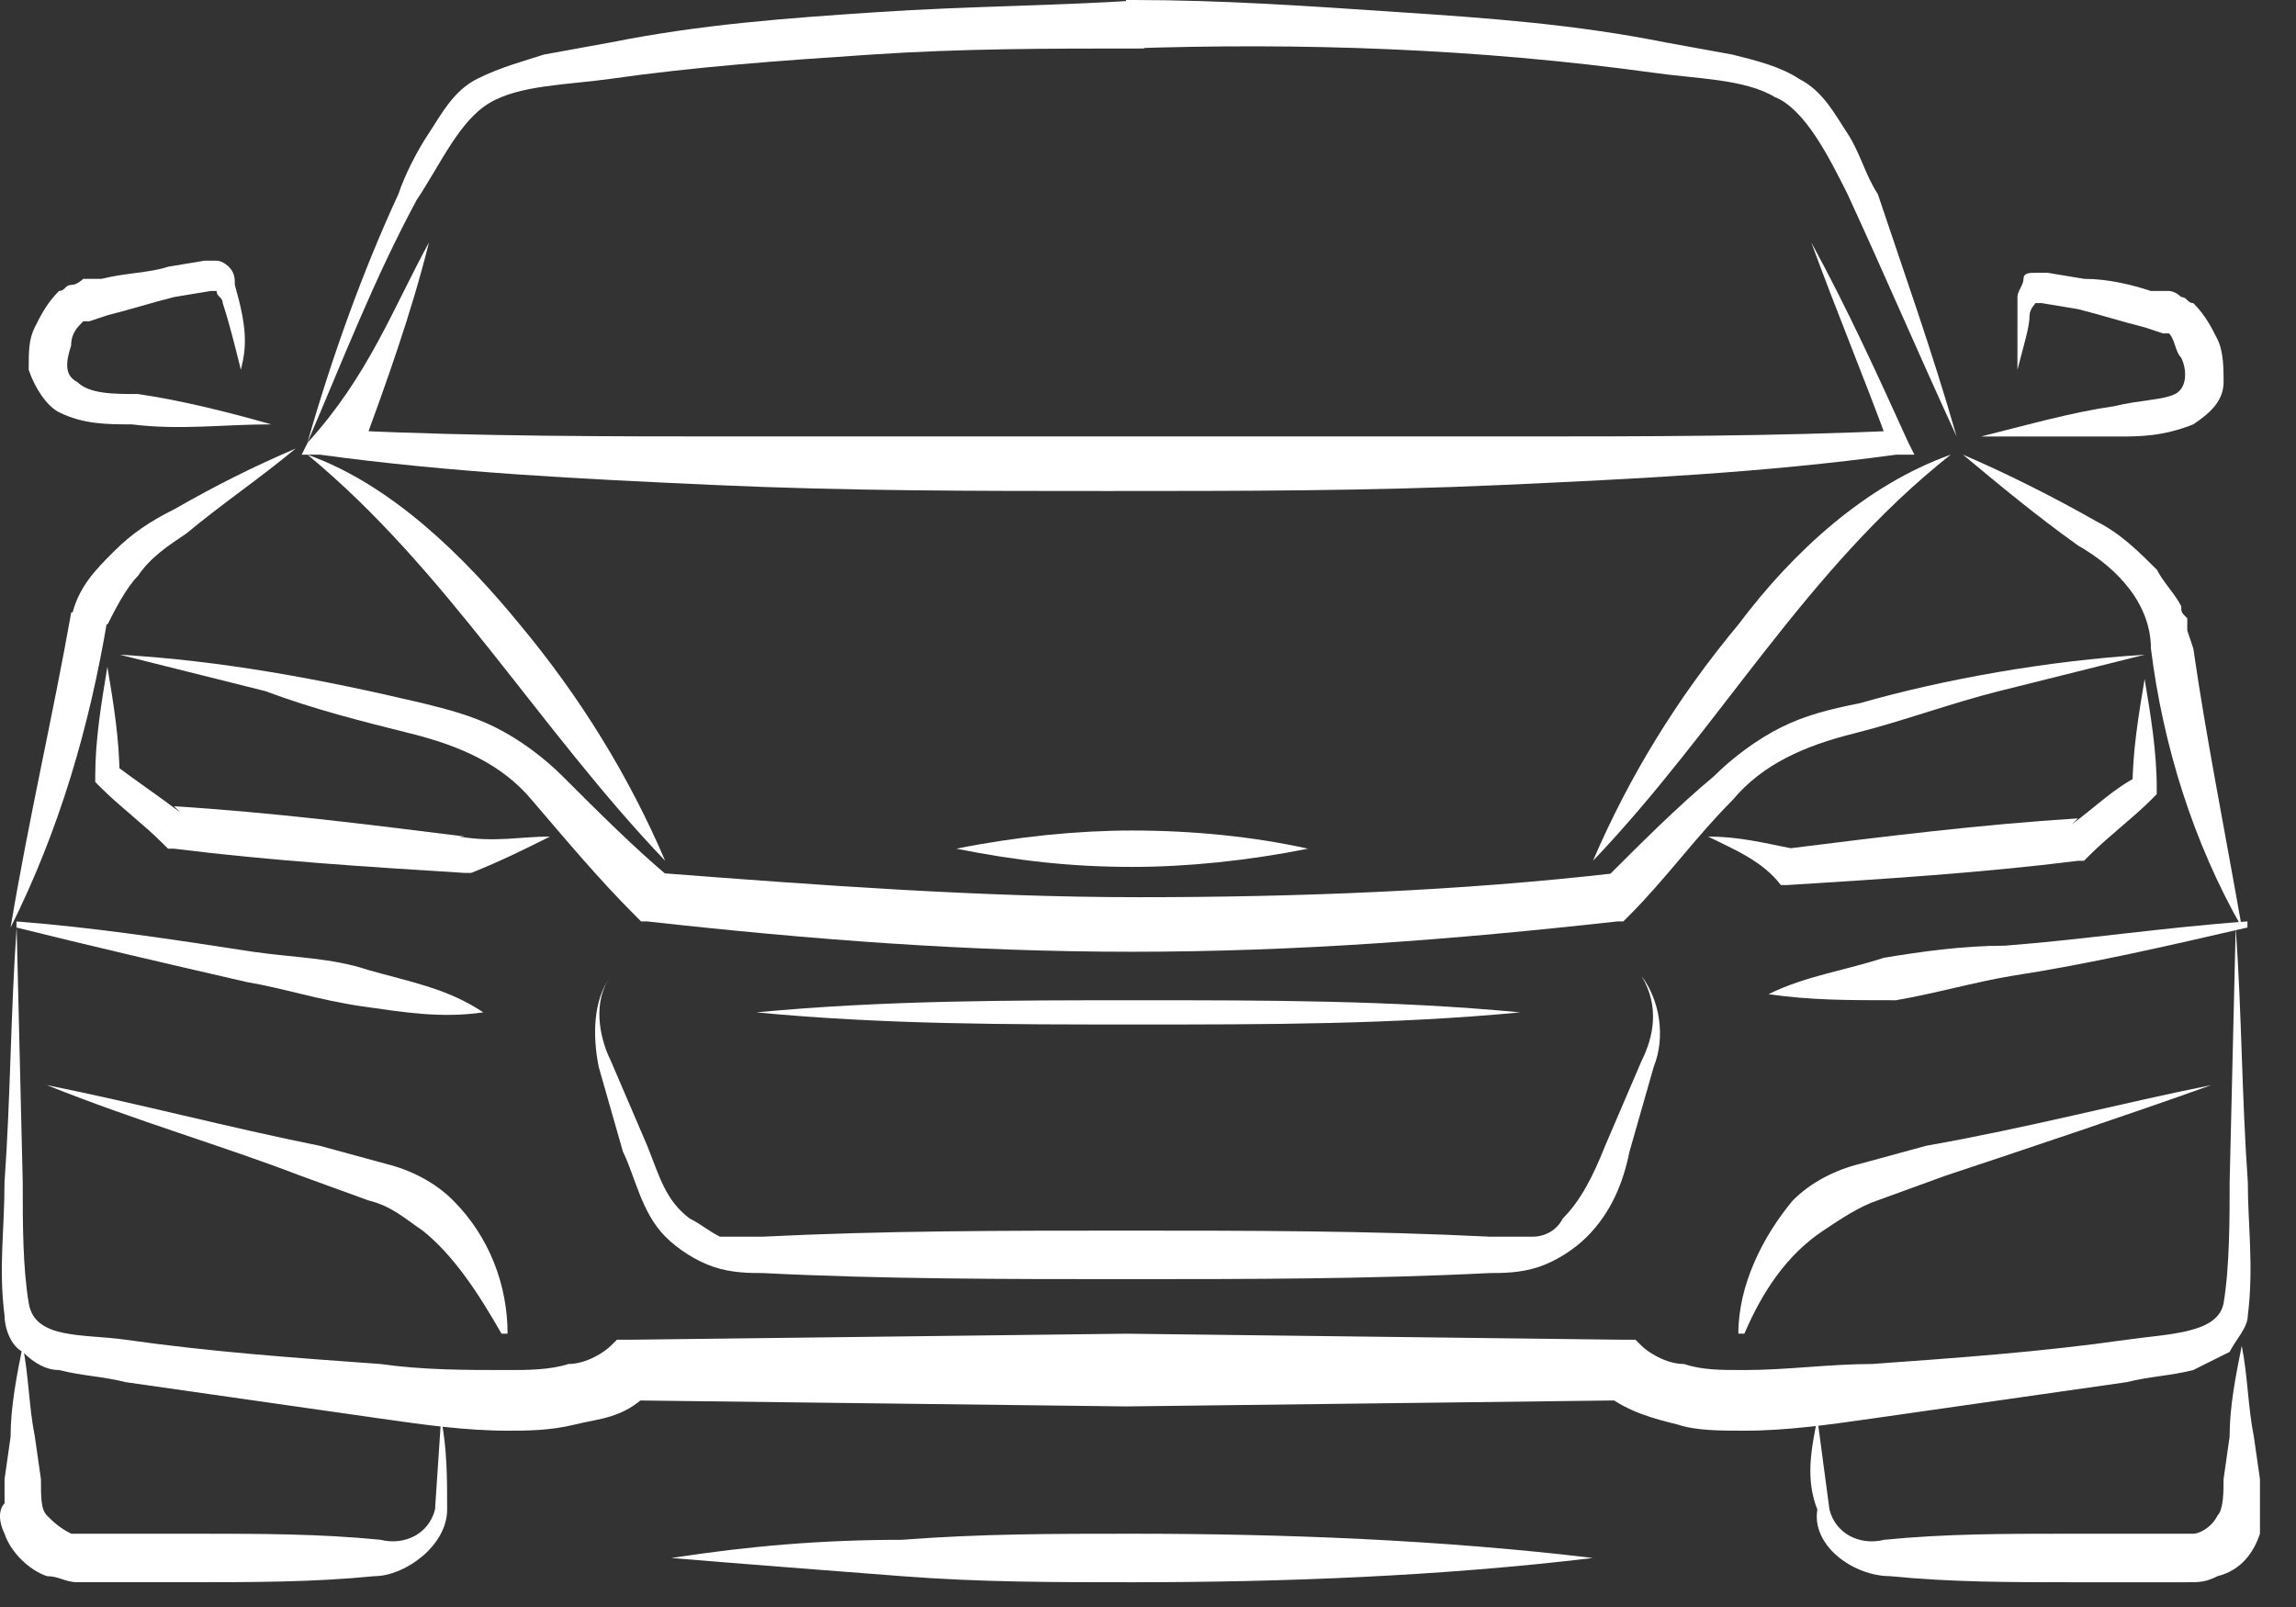 <svg width="60" height="42" viewBox="0 0 60 42" fill="none" xmlns="http://www.w3.org/2000/svg">
<rect x="0" y="0" width="60" height="42" fill="#333333" stroke="none"/>
<path d="M6.295 9.665C6.137 9.031 5.979 8.397 5.82 7.922C5.82 7.763 5.662 7.763 5.662 7.605C5.503 7.605 5.662 7.605 5.503 7.605L4.552 7.763C3.919 7.922 3.443 8.08 2.81 8.239L2.334 8.397C2.176 8.397 2.176 8.397 2.176 8.397C2.017 8.556 1.859 8.714 1.859 9.031C1.701 9.506 1.701 9.823 2.018 9.982C2.334 10.298 2.968 10.298 3.602 10.298C4.711 10.457 5.979 10.774 7.088 11.091C5.82 11.091 4.711 11.249 3.443 11.091C2.81 11.091 2.176 11.091 1.542 10.774C1.225 10.615 0.908 10.14 0.75 9.665C0.75 9.189 0.75 8.872 0.908 8.556C1.067 8.239 1.225 7.922 1.542 7.605C1.701 7.605 1.701 7.447 1.859 7.447C2.018 7.447 2.176 7.288 2.176 7.288L2.651 7.288C3.285 7.13 3.919 7.13 4.394 6.971L5.345 6.813C5.345 6.813 5.503 6.813 5.662 6.813C5.82 6.813 5.978 6.971 5.978 6.971C6.137 7.13 6.137 7.288 6.137 7.447C6.454 8.556 6.454 9.031 6.295 9.665Z" fill="white"/>
<path d="M17.383 22.498C14.056 19.013 11.679 14.893 8.035 11.883C10.253 12.675 12.155 14.576 13.581 16.319C15.165 18.22 16.433 20.28 17.383 22.498Z" fill="white"/>
<path d="M52.721 9.665C52.721 9.031 52.721 8.397 52.721 7.763C52.721 7.605 52.88 7.447 52.88 7.288C52.88 7.13 53.038 7.13 53.196 7.13C53.355 7.13 53.513 7.13 53.513 7.13L54.464 7.288C55.098 7.288 55.731 7.447 56.207 7.605L56.682 7.605C56.682 7.605 56.841 7.605 56.999 7.763C57.157 7.763 57.157 7.922 57.316 7.922C57.633 8.239 57.791 8.556 57.95 8.872C58.108 9.189 58.108 9.665 58.108 9.982C58.108 10.457 57.791 10.774 57.316 11.091C56.524 11.408 55.89 11.408 55.415 11.408C54.147 11.408 53.038 11.408 51.77 11.408C53.038 11.091 54.147 10.774 55.256 10.615C55.89 10.457 56.524 10.457 56.84 10.298C57.157 10.14 57.157 9.665 56.999 9.348C56.841 9.189 56.84 8.872 56.682 8.714C56.682 8.714 56.682 8.714 56.524 8.714L56.048 8.556C55.414 8.397 54.939 8.239 54.306 8.08L53.355 7.922C53.197 7.922 53.355 7.922 53.196 7.922C53.196 7.922 53.038 8.08 53.038 8.239C53.038 8.556 52.88 9.031 52.721 9.665Z" fill="white"/>
<path d="M41.628 22.498C42.579 20.28 43.846 18.221 45.431 16.319C46.856 14.418 48.758 12.675 50.976 11.883C47.173 14.893 44.955 19.013 41.628 22.498Z" fill="white"/>
<path d="M56.047 17.111L52.244 18.062C50.977 18.379 49.709 18.854 48.442 19.171C47.174 19.488 46.065 19.963 45.273 20.914C44.322 21.864 43.53 22.973 42.579 23.924L42.421 24.082L42.263 24.082C37.985 24.558 33.865 24.875 29.587 24.875C25.309 24.875 21.19 24.558 16.912 24.082L16.754 24.082L16.595 23.924C15.645 22.973 14.852 22.023 13.902 20.914C13.11 19.963 12.001 19.488 10.733 19.171C9.465 18.854 8.198 18.537 6.93 18.062C5.663 17.745 4.395 17.428 3.128 17.111C5.821 17.27 8.356 17.745 11.05 18.379C11.684 18.537 12.317 18.695 12.951 19.012C13.585 19.329 14.219 19.805 14.694 20.28C15.645 21.23 16.595 22.181 17.546 22.973L17.229 22.815C21.348 23.132 25.626 23.449 29.746 23.449C33.865 23.449 38.143 23.29 42.263 22.815L41.946 22.973C42.896 22.023 43.847 21.072 44.797 20.28C45.273 19.805 45.907 19.329 46.54 19.012C47.174 18.695 47.808 18.537 48.6 18.379C50.818 17.745 53.512 17.27 56.047 17.111Z" fill="white"/>
<path d="M14.372 21.864C13.739 22.181 13.105 22.498 12.312 22.815L12.154 22.815C9.619 22.657 7.084 22.498 4.549 22.181L4.391 22.181L4.232 22.023C3.757 21.547 3.123 21.072 2.648 20.597L2.489 20.438L2.489 20.28C2.489 19.329 2.648 18.379 2.806 17.428C2.965 18.379 3.123 19.329 3.123 20.28L2.965 19.963C3.598 20.438 4.074 20.755 4.707 21.23L4.549 21.072C7.084 21.23 9.619 21.547 12.154 21.864L11.996 21.864C12.946 22.023 13.58 21.864 14.372 21.864Z" fill="white"/>
<path d="M44.637 21.864C45.429 21.864 46.063 22.023 46.855 22.181L46.696 22.181C49.231 21.864 51.767 21.547 54.301 21.389L54.143 21.547C54.777 21.072 55.252 20.597 55.886 20.28L55.727 20.597C55.727 19.646 55.886 18.695 56.044 17.745C56.203 18.695 56.361 19.646 56.361 20.597L56.361 20.755L56.203 20.914C55.727 21.389 55.094 21.864 54.618 22.34L54.46 22.498L54.301 22.498C51.767 22.815 49.231 22.973 46.696 23.132L46.538 23.132C46.063 22.498 45.27 22.181 44.637 21.864Z" fill="white"/>
<path d="M15.963 25.509C15.488 26.142 15.646 27.093 15.963 27.727L16.914 29.945C17.231 30.737 17.389 31.371 18.023 31.846C18.34 32.005 18.498 32.163 18.815 32.322C19.132 32.322 19.449 32.322 19.924 32.322C23.093 32.163 26.262 32.163 29.431 32.163C32.6 32.163 35.768 32.163 38.937 32.322C39.413 32.322 39.729 32.322 40.046 32.322C40.363 32.322 40.68 32.163 40.839 31.846C41.314 31.371 41.631 30.737 41.947 29.945L42.898 27.727C43.215 27.093 43.373 26.301 42.898 25.509C43.373 26.142 43.532 27.093 43.215 27.885L42.581 30.104C42.423 30.896 42.106 31.688 41.472 32.322C41.155 32.639 40.68 32.956 40.205 33.114C39.729 33.272 39.254 33.272 38.937 33.272C35.768 33.431 32.6 33.431 29.431 33.431C26.262 33.431 23.093 33.431 19.924 33.272C19.608 33.272 19.132 33.272 18.657 33.114C18.182 32.956 17.706 32.639 17.389 32.322C16.756 31.688 16.597 30.737 16.28 30.104L15.646 27.885C15.488 27.093 15.488 26.142 15.963 25.509Z" fill="white"/>
<path d="M51.131 11.408C50.18 9.348 49.23 7.13 48.279 5.07C47.803 4.119 47.17 2.852 46.378 2.535C45.585 2.06 44.318 2.06 43.209 1.901C38.614 1.268 34.019 1.109 29.424 1.268L29.424 3.48674e-07L29.741 3.5384e-07L29.741 1.268C27.365 1.268 25.147 1.268 22.77 1.426C20.393 1.584 18.175 1.743 15.957 2.06C14.848 2.218 13.581 2.218 12.788 2.693C11.996 3.169 11.521 4.278 10.887 5.229C9.778 7.288 8.986 9.348 8.035 11.566C8.669 9.348 9.461 7.13 10.412 5.07C10.57 4.595 10.887 3.961 11.204 3.486C11.521 3.01 11.838 2.377 12.471 2.06C13.105 1.743 13.739 1.584 14.214 1.426L15.957 1.109C18.334 0.634 20.552 0.475 22.928 0.317C25.305 0.158 27.523 0.158 29.9 3.56422e-07L29.9 1.268L29.583 1.268L29.583 3.51258e-07C31.96 3.89999e-07 34.178 0.158 36.554 0.317C38.931 0.475 41.149 0.634 43.526 1.109L45.269 1.426C45.902 1.584 46.536 1.743 47.011 2.06C47.645 2.377 47.962 3.01 48.279 3.486C48.596 3.961 48.754 4.595 49.071 5.07C49.705 6.971 50.497 9.19 51.131 11.408Z" fill="white"/>
<path d="M11.21 6.337C10.735 8.238 10.101 9.981 9.467 11.724L9.15 11.249C12.477 11.407 15.963 11.407 19.291 11.407L29.431 11.407L39.571 11.407C42.898 11.407 46.384 11.407 49.711 11.249L49.394 11.724C48.76 9.981 47.968 8.08 47.334 6.337C48.285 8.08 49.077 9.823 49.869 11.566L50.028 11.883L49.552 11.883C46.067 12.358 42.739 12.516 39.254 12.675C35.768 12.833 32.441 12.833 28.955 12.833C25.47 12.833 22.142 12.833 18.657 12.675C15.171 12.516 11.844 12.358 8.358 11.883L7.883 11.883L8.041 11.566C9.626 9.823 10.259 8.08 11.21 6.337Z" fill="white"/>
<path d="M58.585 24.241C57.318 22.023 56.525 19.488 56.209 16.953C56.209 15.844 55.416 14.893 54.307 14.259C53.198 13.467 52.248 12.675 51.297 11.883C52.406 12.358 53.673 12.992 54.783 13.626C55.416 13.943 55.892 14.418 56.367 14.893C56.525 15.21 56.842 15.527 57.001 15.844C57.001 16.002 57.001 16.002 57.159 16.161C57.159 16.319 57.159 16.478 57.159 16.478L57.318 16.953C57.635 19.171 58.11 21.548 58.585 24.241Z" fill="white"/>
<path d="M0.435 24.241L0.594 30.896C0.594 32.005 0.594 33.114 0.752 34.065C0.911 35.015 2.178 34.857 3.287 35.015C5.505 35.332 7.723 35.49 9.942 35.649C11.051 35.807 12.16 35.807 13.269 35.807C13.744 35.807 14.378 35.807 14.853 35.649C15.329 35.649 15.804 35.332 15.962 35.173L16.121 35.015L16.438 35.015L29.43 34.857L42.422 35.015L42.739 35.015L42.897 35.173C43.055 35.332 43.531 35.649 44.006 35.649C44.481 35.807 44.957 35.807 45.59 35.807C46.7 35.807 47.809 35.649 48.918 35.649C51.136 35.49 53.354 35.332 55.572 35.015C56.681 34.857 57.949 34.857 58.107 34.065C58.266 33.114 58.266 31.846 58.266 30.896L58.424 24.241C58.583 26.459 58.583 28.677 58.741 30.896C58.741 32.005 58.899 33.114 58.741 34.381C58.741 34.698 58.424 35.015 58.266 35.332C57.949 35.49 57.632 35.649 57.315 35.807C56.681 35.966 56.206 35.966 55.572 36.124C53.354 36.441 51.136 36.758 48.918 37.075C47.809 37.233 46.7 37.392 45.59 37.392C44.957 37.392 44.323 37.392 43.848 37.233C43.214 37.075 42.58 36.916 41.946 36.441L42.422 36.599L29.43 36.758L16.438 36.599L16.913 36.441C16.279 37.075 15.645 37.075 15.012 37.233C14.378 37.392 13.744 37.392 13.269 37.392C12.16 37.392 11.051 37.233 9.942 37.075C7.723 36.758 5.505 36.441 3.287 36.124C2.653 35.966 2.178 35.966 1.544 35.807C1.227 35.807 0.91 35.649 0.594 35.332C0.277 35.173 0.118 34.698 0.118 34.381C-0.04 33.114 0.118 32.163 0.118 30.896C0.277 28.677 0.277 26.459 0.435 24.241Z" fill="white"/>
<path d="M7.724 11.724C6.773 12.516 5.823 13.15 4.872 13.942C4.397 14.259 3.921 14.576 3.605 15.051C3.288 15.368 2.971 16.002 2.812 16.319L1.862 16.16L1.862 16.002L2.812 16.16C2.337 19.012 1.545 21.706 0.277 24.241C0.753 21.389 1.386 18.695 1.862 16.002L2.812 16.16L2.812 16.319L1.862 16.16C2.02 15.368 2.495 14.893 2.971 14.418C3.446 13.942 3.921 13.625 4.555 13.309C5.664 12.675 6.615 12.199 7.724 11.724Z" fill="white"/>
<path d="M1.223 28.36C3.599 28.836 5.976 29.469 8.352 29.945L10.095 30.42C10.729 30.578 11.363 30.895 11.838 31.371C12.789 32.321 13.264 33.589 13.264 34.856L13.106 34.856C12.472 33.747 11.838 32.797 11.046 32.163C10.571 31.846 10.254 31.529 9.62 31.371L7.877 30.737C5.817 29.945 3.599 29.311 1.223 28.36Z" fill="white"/>
<path d="M57.785 28.36C55.567 29.152 53.19 29.945 50.814 30.737L49.071 31.371C48.596 31.529 48.12 31.846 47.645 32.163C46.694 32.797 46.06 33.747 45.585 34.856L45.427 34.856C45.427 33.589 46.06 32.321 46.853 31.371C47.328 30.895 47.962 30.578 48.596 30.42L50.338 29.945C53.032 29.469 55.408 28.836 57.785 28.36Z" fill="white"/>
<path d="M11.527 37.074C11.685 37.867 11.685 38.659 11.685 39.451C11.685 40.402 10.576 41.194 9.784 41.194C8.199 41.352 6.615 41.352 5.031 41.352C4.238 41.352 3.446 41.352 2.654 41.352L2.02 41.352C1.703 41.352 1.545 41.194 1.228 41.194C0.753 41.035 0.277 40.56 0.119 40.085C-0.04 39.768 -0.04 39.451 0.119 39.292L0.119 38.659L0.277 37.55C0.277 36.758 0.436 35.965 0.594 35.173C0.753 35.965 0.753 36.758 0.911 37.55L1.07 38.659C1.07 39.134 1.069 39.451 1.228 39.609C1.386 39.768 1.545 39.926 1.862 40.085C2.02 40.085 2.179 40.085 2.179 40.085L2.812 40.085C3.605 40.085 4.397 40.085 5.189 40.085C6.773 40.085 8.358 40.085 9.942 40.243C10.576 40.402 11.21 40.085 11.368 39.451L11.527 37.074Z" fill="white"/>
<path d="M47.492 37.075L47.808 39.452C47.967 40.085 48.601 40.402 49.234 40.244C50.819 40.085 52.403 40.085 53.987 40.085C54.78 40.085 55.572 40.085 56.364 40.085L56.998 40.085C57.156 40.085 57.315 40.085 57.315 40.085C57.473 40.085 57.79 39.927 57.949 39.61C58.107 39.452 58.107 38.976 58.107 38.659L58.265 37.55C58.265 36.758 58.424 35.966 58.582 35.174C58.741 35.966 58.741 36.758 58.899 37.55L59.058 38.659L59.058 39.293C59.058 39.452 59.058 39.768 59.058 40.085C58.899 40.56 58.582 41.036 57.949 41.194C57.632 41.353 57.473 41.353 57.156 41.353L56.523 41.353C55.73 41.353 54.938 41.353 54.146 41.353C52.562 41.353 50.977 41.353 49.393 41.194C48.442 41.194 47.333 40.402 47.492 39.452C47.175 38.659 47.333 37.867 47.492 37.075Z" fill="white"/>
<path d="M12.63 26.459C11.521 26.618 10.57 26.459 9.461 26.301C8.352 26.142 7.401 25.826 6.45 25.667C4.391 25.192 2.331 24.716 0.43 24.241L0.43 24.083C2.489 24.241 4.549 24.558 6.609 24.875C7.718 25.033 8.669 25.033 9.619 25.35C10.728 25.667 11.679 25.826 12.63 26.459Z" fill="white"/>
<path d="M46.215 25.984C47.166 25.509 48.275 25.35 49.225 25.033C50.176 24.875 51.285 24.716 52.394 24.716C54.454 24.558 56.513 24.241 58.731 24.082L58.731 24.241C56.672 24.716 54.612 25.192 52.552 25.509C51.602 25.667 50.493 25.984 49.542 26.142C48.275 26.142 47.324 26.142 46.215 25.984Z" fill="white"/>
<path d="M17.543 40.719C19.603 40.402 21.504 40.244 23.564 40.244C25.623 40.085 27.525 40.085 29.584 40.085C33.545 40.085 37.665 40.244 41.626 40.719C37.665 41.194 33.545 41.353 29.584 41.353C27.525 41.353 25.623 41.353 23.564 41.194C21.504 41.036 19.444 40.877 17.543 40.719Z" fill="white"/>
<path d="M24.991 22.181C26.576 21.864 28.16 21.706 29.586 21.706C31.17 21.706 32.755 21.864 34.181 22.181C32.596 22.498 31.012 22.657 29.586 22.657C28.002 22.657 26.576 22.498 24.991 22.181Z" fill="white"/>
<path d="M19.765 26.459C23.092 26.142 26.419 26.142 29.746 26.142C33.074 26.142 36.401 26.142 39.728 26.459C36.401 26.776 33.074 26.776 29.746 26.776C26.261 26.776 23.092 26.776 19.765 26.459Z" fill="white"/>
</svg>
